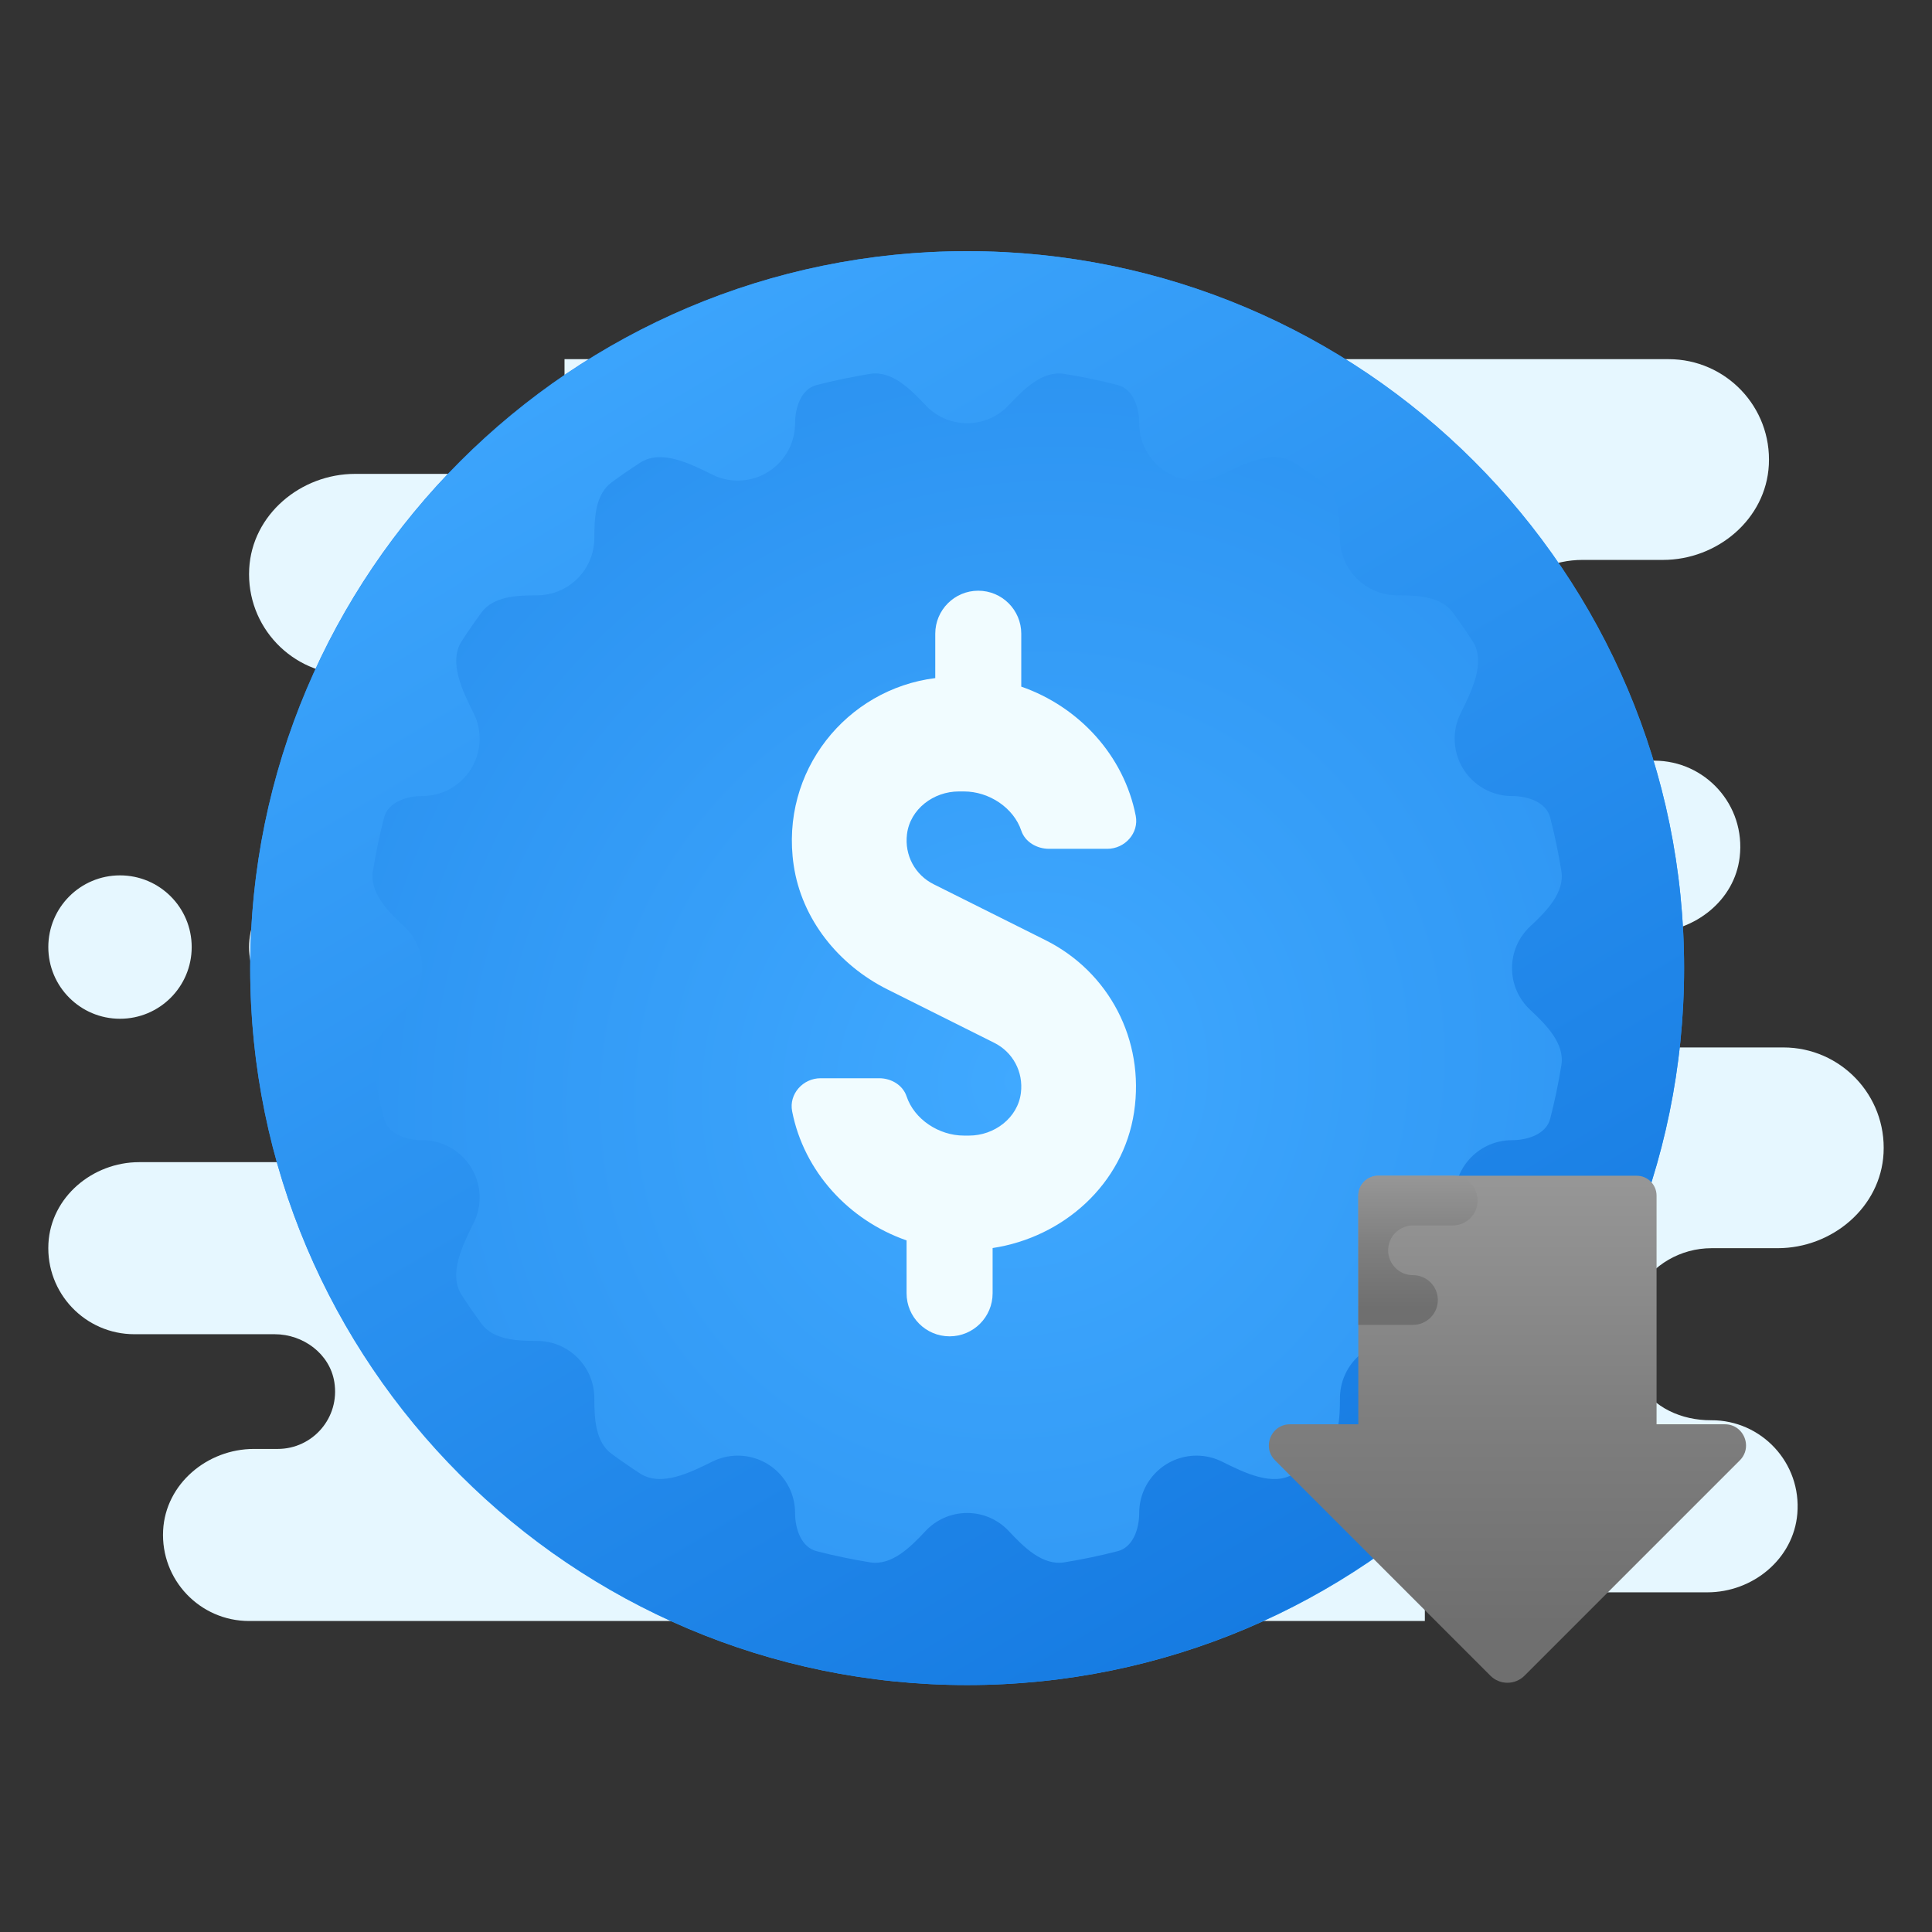 <svg width="200" height="200" viewBox="0 0 200 200" fill="none" xmlns="http://www.w3.org/2000/svg">
<rect x="0" y="0" width="200" height="200" fill="#333333" stroke="none"/>
<path d="M169.629 143.07C171.114 145.736 174.094 147.039 177.146 147.024C182.341 147.001 186.507 151.427 186.058 156.708C185.663 161.387 181.445 164.837 176.748 164.837H147.5V167.805H82.188H58.438H25.782C20.705 167.805 16.62 163.557 16.887 158.421C17.14 153.603 21.462 149.993 26.286 149.993H28.75C32.358 149.993 35.211 146.778 34.608 143.058C34.133 140.14 31.39 138.118 28.433 138.118H13.907C8.83 138.118 4.745 133.87 5.012 128.734C5.265 123.916 9.587 120.306 14.411 120.306H33.204C37.303 120.306 40.625 116.984 40.625 112.884C40.625 108.784 37.303 105.462 33.204 105.462C29.104 105.462 25.782 102.14 25.782 98.04C25.782 93.94 29.104 90.618 33.204 90.618H58.438V69.837H36.172C30.25 69.837 25.482 64.879 25.797 58.888C26.09 53.268 31.134 49.056 36.76 49.056H58.438V37.181H129.688H147.5H172.735C178.657 37.181 183.425 42.139 183.11 48.13C182.816 53.749 177.772 57.962 172.147 57.962H163.828C157.906 57.962 153.138 62.92 153.453 68.911C153.746 74.531 158.79 78.743 164.416 78.743H171.25C176.526 78.743 180.732 83.333 180.091 88.736C179.56 93.216 175.501 96.372 170.995 96.559C167.441 96.707 164.695 99.982 165.431 103.701C165.99 106.516 168.647 108.431 171.514 108.431H184.61C190.532 108.431 195.3 113.388 194.985 119.379C194.691 124.999 189.647 129.212 184.022 129.212H177.188C170.68 129.212 165.805 136.188 169.629 143.07ZM12.422 105.462C16.522 105.462 19.844 102.14 19.844 98.04C19.844 93.94 16.522 90.618 12.422 90.618C8.323 90.618 5.001 93.94 5.001 98.04C5.001 102.14 8.323 105.462 12.422 105.462Z" fill="#E6F7FF"/>
<path d="M174.337 100.219C174.337 141.202 141.102 174.437 100.119 174.437C59.135 174.437 25.9 141.202 25.9 100.219C25.9 59.235 59.135 26 100.119 26C141.102 26 174.337 59.235 174.337 100.219Z" fill="url(#paint0_radial)"/>
<path d="M100.119 26C59.194 26 25.9 59.294 25.9 100.219C25.9 141.143 59.194 174.437 100.119 174.437C141.043 174.437 174.337 141.143 174.337 100.219C174.337 59.294 141.043 26 100.119 26ZM150.403 137.022C149.167 138.707 146.739 138.812 144.65 138.812V138.812C141.369 138.812 138.712 141.469 138.712 144.75V144.75C138.712 146.839 138.607 149.267 136.922 150.503C135.959 151.209 134.975 151.888 133.971 152.539C131.796 153.949 128.803 152.45 126.482 151.297C125.695 150.907 124.809 150.687 123.869 150.687C120.588 150.687 117.931 153.344 117.931 156.625V156.625C117.931 158.268 117.294 160.169 115.702 160.578C113.888 161.045 112.042 161.43 110.169 161.733C107.92 162.096 105.983 160.156 104.426 158.493C103.35 157.343 101.821 156.625 100.119 156.625C98.414 156.625 96.884 157.344 95.807 158.496C94.252 160.159 92.317 162.097 90.07 161.734C88.195 161.431 86.349 161.045 84.534 160.578C82.943 160.169 82.306 158.267 82.306 156.625V156.625C82.306 153.344 79.649 150.687 76.369 150.687C75.43 150.687 74.544 150.906 73.758 151.296C71.435 152.447 68.439 153.947 66.264 152.536C65.261 151.886 64.278 151.208 63.315 150.503C61.63 149.267 61.525 146.839 61.525 144.75V144.75C61.525 141.469 58.868 138.812 55.587 138.812V138.812C53.498 138.812 51.07 138.707 49.834 137.022C49.128 136.059 48.449 135.075 47.798 134.071C46.388 131.896 47.888 128.904 49.04 126.582C49.43 125.795 49.65 124.909 49.65 123.969C49.65 120.688 46.993 118.031 43.712 118.031V118.031C42.069 118.031 40.168 117.394 39.759 115.802C39.292 113.988 38.907 112.142 38.604 110.268C38.241 108.02 40.181 106.082 41.844 104.525C42.994 103.449 43.712 101.921 43.712 100.219C43.712 98.515 42.992 96.985 41.841 95.908C40.178 94.353 38.24 92.417 38.603 90.17C38.906 88.295 39.292 86.449 39.759 84.633C40.168 83.043 42.07 82.406 43.712 82.406V82.406C46.993 82.406 49.65 79.749 49.65 76.469C49.65 75.53 49.431 74.644 49.041 73.858C47.89 71.535 46.39 68.54 47.801 66.364C48.451 65.361 49.129 64.378 49.835 63.415C51.07 61.73 53.498 61.625 55.587 61.625V61.625C58.868 61.625 61.525 58.968 61.525 55.687V55.687C61.525 53.598 61.63 51.17 63.315 49.934C64.278 49.228 65.262 48.549 66.266 47.898C68.441 46.488 71.434 47.987 73.755 49.14C74.542 49.53 75.428 49.75 76.369 49.75C79.649 49.75 82.306 47.093 82.306 43.812V43.812C82.306 42.169 82.943 40.268 84.535 39.859C86.349 39.392 88.195 39.007 90.069 38.704C92.317 38.341 94.255 40.281 95.812 41.944C96.888 43.094 98.416 43.812 100.119 43.812C101.823 43.812 103.352 43.092 104.429 41.941C105.984 40.278 107.92 38.34 110.167 38.703C112.042 39.006 113.889 39.392 115.704 39.859C117.294 40.268 117.931 42.17 117.931 43.812V43.812C117.931 47.093 120.588 49.75 123.869 49.75C124.808 49.75 125.693 49.531 126.479 49.141C128.802 47.99 131.798 46.49 133.973 47.901C134.976 48.551 135.959 49.229 136.922 49.935C138.607 51.17 138.712 53.598 138.712 55.687V55.687C138.712 58.968 141.369 61.625 144.65 61.625V61.625C146.739 61.625 149.167 61.73 150.403 63.415C151.109 64.378 151.788 65.362 152.439 66.366C153.849 68.541 152.35 71.534 151.197 73.855C150.807 74.642 150.587 75.528 150.587 76.469C150.587 79.749 153.244 82.406 156.525 82.406V82.406C158.168 82.406 160.069 83.043 160.478 84.635C160.945 86.449 161.33 88.295 161.633 90.169C161.996 92.418 160.056 94.355 158.393 95.912C157.243 96.988 156.525 98.516 156.525 100.219C156.525 101.923 157.245 103.452 158.396 104.529C160.059 106.084 161.997 108.02 161.634 110.267C161.331 112.142 160.945 113.989 160.478 115.804C160.069 117.395 158.167 118.031 156.525 118.031V118.031C153.244 118.031 150.587 120.688 150.587 123.969C150.587 124.908 150.806 125.793 151.196 126.579C152.347 128.902 153.847 131.898 152.436 134.073C151.786 135.076 151.108 136.059 150.403 137.022Z" fill="url(#paint1_linear)"/>
<path d="M108.233 97.327L96.655 91.538C94.731 90.579 93.621 88.54 93.891 86.355C94.209 83.76 96.64 81.931 99.252 81.931H99.787C102.405 81.931 104.938 83.635 105.724 85.992C106.119 87.174 107.351 87.869 108.595 87.869H114.63C116.447 87.869 117.92 86.236 117.572 84.455C116.358 78.217 111.694 73.153 105.721 71.08V65.603C105.721 63.145 103.726 61.15 101.268 61.15C98.81 61.15 96.818 63.145 96.818 65.603V70.196C87.65 71.336 80.73 79.817 82.161 89.558C82.987 95.163 86.801 99.889 91.869 102.424L102.919 107.949C104.843 108.908 105.953 110.948 105.683 113.133C105.365 115.727 102.934 117.556 100.321 117.556H99.787C97.168 117.556 94.636 115.852 93.849 113.495C93.457 112.322 92.255 111.619 91.02 111.619H84.943C83.123 111.619 81.654 113.254 82.001 115.039C83.218 121.273 87.882 126.335 93.849 128.407V133.884C93.849 136.342 95.844 138.337 98.302 138.337C100.76 138.337 102.755 136.342 102.755 133.884V129.197C110.082 128.086 116.281 122.585 117.4 115.122C118.525 107.64 114.788 100.605 108.233 97.327Z" fill="#F1FCFF"/>
<path d="M178.558 147.441H171.487V123.771C171.487 122.633 170.566 121.712 169.428 121.712H142.67C141.533 121.712 140.612 122.633 140.612 123.771V147.441H133.54C132.322 147.441 131.484 148.364 131.365 149.391C131.293 150.006 131.478 150.661 131.995 151.177L154.286 173.469C155.26 174.443 156.84 174.443 157.813 173.469L180.105 151.177C180.622 150.661 180.807 150.006 180.735 149.391C180.614 148.364 179.777 147.441 178.558 147.441Z" fill="url(#paint2_linear)"/>
<path d="M148.845 134.577C148.845 133.156 147.693 132.004 146.272 132.004C144.851 132.004 143.699 130.852 143.699 129.431C143.699 128.01 144.851 126.858 146.272 126.858H150.389C151.81 126.858 152.962 125.707 152.962 124.285C152.962 122.864 151.81 121.712 150.389 121.712H142.67C141.533 121.712 140.612 122.633 140.612 123.771V137.15H146.272C147.693 137.15 148.845 135.998 148.845 134.577Z" fill="url(#paint3_linear)"/>
<defs>
<radialGradient id="paint0_radial" cx="0" cy="0" r="1" gradientUnits="userSpaceOnUse" gradientTransform="translate(105.7 111.975) rotate(-59.139) scale(217.138 205.76)">
<stop stop-color="#40A9FF"/>
<stop offset="1" stop-color="#096DD9"/>
</radialGradient>
<linearGradient id="paint1_linear" x1="45.251" y1="26" x2="156.284" y2="212.567" gradientUnits="userSpaceOnUse">
<stop stop-color="#40A9FF"/>
<stop offset="1" stop-color="#096DD9"/>
</linearGradient>
<linearGradient id="paint2_linear" x1="156.05" y1="107.972" x2="156.05" y2="168.241" gradientUnits="userSpaceOnUse">
<stop stop-color="#A4A4A4"/>
<stop offset="0.63" stop-color="#7F7F7F"/>
<stop offset="1" stop-color="#6F6F6F"/>
</linearGradient>
<linearGradient id="paint3_linear" x1="146.787" y1="117.671" x2="146.787" y2="135.397" gradientUnits="userSpaceOnUse">
<stop stop-color="#A4A4A4"/>
<stop offset="0.63" stop-color="#7F7F7F"/>
<stop offset="1" stop-color="#6F6F6F"/>
</linearGradient>
</defs>
</svg>
